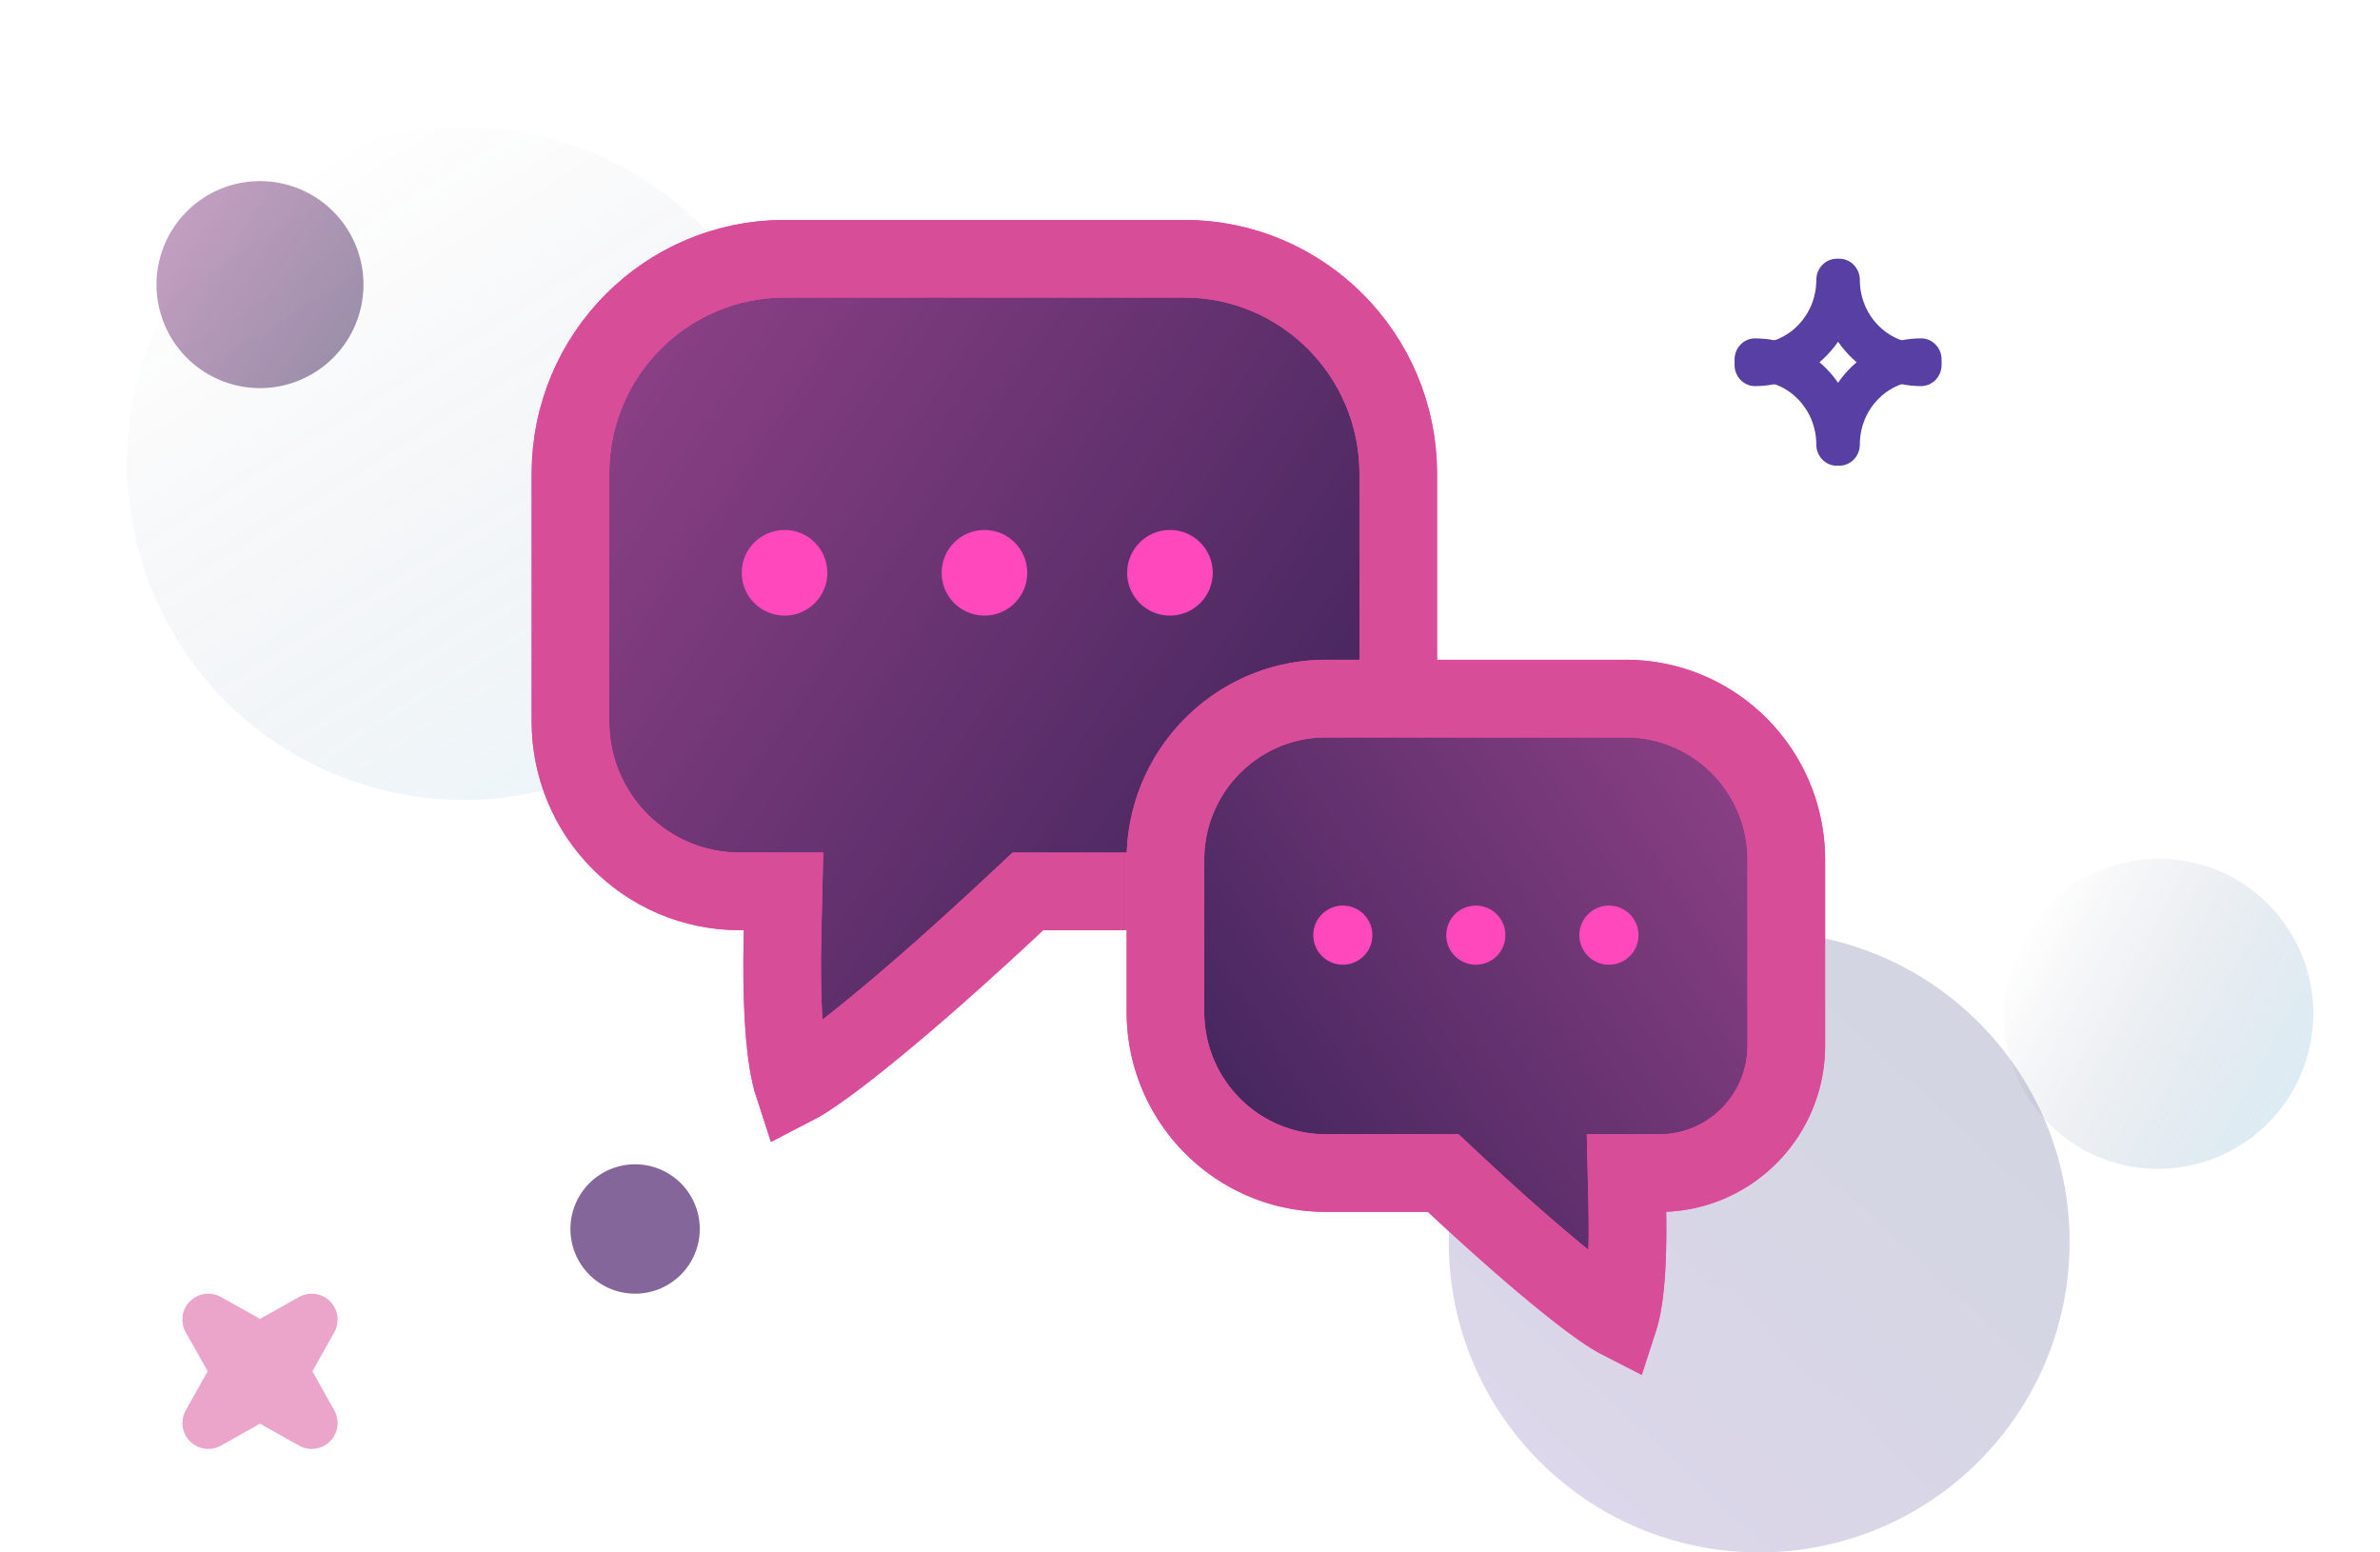 <svg width="92" height="60" fill="none" xmlns="http://www.w3.org/2000/svg"><path opacity=".1" d="M6.89 24.802c3.805 6.09 11.825 7.94 17.914 4.136 6.089-3.804 7.94-11.825 4.136-17.913-3.805-6.09-11.825-7.94-17.914-4.136-6.089 3.805-7.94 11.825-4.136 17.913z" fill="url(#paint0_linear)"/><path opacity=".2" d="M68.002 60c6.627 0 12-5.373 12-12s-5.373-12-12-12-12 5.373-12 12 5.372 12 12 12z" fill="url(#paint1_linear)"/><path opacity=".2" d="M80.48 44.404a6 6 0 1 0 5.818-10.495 6 6 0 0 0-5.817 10.495z" fill="url(#paint2_linear)"/><path fill-rule="evenodd" clip-rule="evenodd" d="M71.103 18c-.437 0-.79-.368-.79-.82 0-2.263 1.772-4.103 3.95-4.103.436 0 .79.368.79.82 0 .454-.354.821-.79.821-1.307 0-2.37 1.104-2.37 2.461 0 .453-.354.82-.79.82zm-3.263-3.077c-.436 0-.79-.368-.79-.82 0-.454.354-.821.79-.821 1.307 0 2.37-1.104 2.37-2.462 0-.452.354-.82.79-.82.438 0 .79.368.79.82 0 2.262-1.771 4.103-3.95 4.103z" fill="#573FA3"/><path fill-rule="evenodd" clip-rule="evenodd" d="M71 18c-.436 0-.79-.368-.79-.82 0-1.358-1.063-2.462-2.37-2.462-.436 0-.79-.367-.79-.82 0-.453.354-.82.79-.82 2.179 0 3.95 1.84 3.95 4.101 0 .453-.352.82-.79.82zm3.263-3.077c-2.178 0-3.95-1.84-3.95-4.103 0-.452.353-.82.79-.82.436 0 .79.368.79.82 0 1.357 1.063 2.462 2.37 2.462.436 0 .79.367.79.82 0 .453-.354.82-.79.82z" fill="#573FA3"/><path fill-rule="evenodd" clip-rule="evenodd" d="M30.678 42c1.14-.584 4.245-3.05 8.578-7.102l.477-.446h6.042c4.57 0 8.276-3.721 8.276-8.311v-7.83c0-4.59-3.705-8.311-8.276-8.311H30.327c-4.571 0-8.276 3.72-8.276 8.31v9.571c0 3.63 2.93 6.57 6.543 6.57h1.693l-.039 1.7c-.055 2.44.051 4.241.3 5.365.042.191.087.353.13.484z" fill="#1D2A5E"/><path fill-rule="evenodd" clip-rule="evenodd" d="M30.678 42c1.14-.584 4.245-3.05 8.578-7.102l.477-.446h6.042c4.57 0 8.276-3.721 8.276-8.311v-7.83c0-4.59-3.705-8.311-8.276-8.311H30.327c-4.571 0-8.276 3.72-8.276 8.31v9.571c0 3.63 2.93 6.57 6.543 6.57h1.693l-.039 1.7c-.055 2.44.051 4.241.3 5.365.042.191.087.353.13.484z" fill="url(#paint3_linear)"/><path clip-rule="evenodd" d="M30.678 42c1.14-.584 4.245-3.05 8.578-7.102l.477-.446h6.042c4.57 0 8.276-3.721 8.276-8.311v-7.83c0-4.59-3.705-8.311-8.276-8.311H30.327c-4.571 0-8.276 3.72-8.276 8.31v9.571c0 3.63 2.93 6.57 6.543 6.57h1.693l-.039 1.7c-.055 2.44.051 4.241.3 5.365.042.191.087.353.13.484z" stroke="#FF48BC" stroke-width="3"/><path clip-rule="evenodd" d="M30.678 42c1.14-.584 4.245-3.05 8.578-7.102l.477-.446h6.042c4.57 0 8.276-3.721 8.276-8.311v-7.83c0-4.59-3.705-8.311-8.276-8.311H30.327c-4.571 0-8.276 3.72-8.276 8.31v9.571c0 3.63 2.93 6.57 6.543 6.57h1.693l-.039 1.7c-.055 2.44.051 4.241.3 5.365.042.191.087.353.13.484z" stroke="#D84D97" stroke-width="3"/><circle cx="38.054" cy="22.138" r="1.655" fill="#FF48BC"/><circle cx="45.225" cy="22.138" r="1.655" fill="#FF48BC"/><circle cx="30.327" cy="22.138" r="1.655" fill="#FF48BC"/><path fill-rule="evenodd" clip-rule="evenodd" d="M62.58 51c-.854-.438-3.183-2.287-6.433-5.327l-.358-.334h-4.531c-3.428 0-6.207-2.79-6.207-6.233v-5.873c0-3.442 2.779-6.233 6.207-6.233h11.586c3.428 0 6.207 2.79 6.207 6.233v7.178c0 2.722-2.197 4.928-4.907 4.928h-1.27l.029 1.275c.04 1.829-.038 3.18-.225 4.023a3.798 3.798 0 0 1-.098.363z" fill="#1D2A5E"/><path fill-rule="evenodd" clip-rule="evenodd" d="M62.58 51c-.854-.438-3.183-2.287-6.433-5.327l-.358-.334h-4.531c-3.428 0-6.207-2.79-6.207-6.233v-5.873c0-3.442 2.779-6.233 6.207-6.233h11.586c3.428 0 6.207 2.79 6.207 6.233v7.178c0 2.722-2.197 4.928-4.907 4.928h-1.27l.029 1.275c.04 1.829-.038 3.18-.225 4.023a3.798 3.798 0 0 1-.098.363z" fill="url(#paint4_linear)"/><path clip-rule="evenodd" d="M62.58 51c-.854-.438-3.183-2.287-6.433-5.327l-.358-.334h-4.531c-3.428 0-6.207-2.79-6.207-6.233v-5.873c0-3.442 2.779-6.233 6.207-6.233h11.586c3.428 0 6.207 2.79 6.207 6.233v7.178c0 2.722-2.197 4.928-4.907 4.928h-1.27l.029 1.275c.04 1.829-.038 3.18-.225 4.023a3.798 3.798 0 0 1-.098.363z" stroke="#FF48BC" stroke-width="3"/><path clip-rule="evenodd" d="M62.58 51c-.854-.438-3.183-2.287-6.433-5.327l-.358-.334h-4.531c-3.428 0-6.207-2.79-6.207-6.233v-5.873c0-3.442 2.779-6.233 6.207-6.233h11.586c3.428 0 6.207 2.79 6.207 6.233v7.178c0 2.722-2.197 4.928-4.907 4.928h-1.27l.029 1.275c.04 1.829-.038 3.18-.225 4.023a3.798 3.798 0 0 1-.098.363z" stroke="#D84D97" stroke-width="3"/><circle cx="57.049" cy="36.143" r="1.143" fill="#FF48BC"/><circle cx="62.194" cy="36.143" r="1.143" fill="#FF48BC"/><circle cx="51.908" cy="36.143" r="1.143" fill="#FF48BC"/><path d="M24.55 50a2.5 2.5 0 1 0 0-5 2.5 2.5 0 0 0 0 5z" fill="#512670" fill-opacity=".7"/><path opacity=".5" d="M10.05 15a4 4 0 1 0 0-8 4 4 0 0 0 0 8z" fill="url(#paint5_linear)"/><path opacity=".5" clip-rule="evenodd" d="M8.05 51l1.123 1.998L8.051 55l2.002-1.123L12.05 55l-1.119-2.002L12.051 51l-1.998 1.119L8.05 51z" stroke="#D84D97" stroke-width="2" stroke-linecap="round" stroke-linejoin="round"/><defs><linearGradient id="paint0_linear" x1="11.026" y1="6.889" x2="24.805" y2="28.939" gradientUnits="userSpaceOnUse"><stop stop-color="#18173B" stop-opacity="0"/><stop offset="1" stop-color="#539FC8"/></linearGradient><linearGradient id="paint1_linear" x1="73.973" y1="41.608" x2="50.6" y2="66.794" gradientUnits="userSpaceOnUse"><stop stop-color="#253370"/><stop offset="1" stop-color="#6C36AF"/></linearGradient><linearGradient id="paint2_linear" x1="78.142" y1="36.248" x2="88.638" y2="42.066" gradientUnits="userSpaceOnUse"><stop stop-color="#18173B" stop-opacity="0"/><stop offset="1" stop-color="#539FC8"/></linearGradient><linearGradient id="paint3_linear" x1="-4.059" y1="-6.897" x2="69.395" y2="42" gradientUnits="userSpaceOnUse"><stop stop-color="#D75CAF"/><stop offset="1" stop-color="#171544"/></linearGradient><linearGradient id="paint4_linear" x1="88.633" y1="14.327" x2="33.543" y2="51" gradientUnits="userSpaceOnUse"><stop stop-color="#D75CAF"/><stop offset="1" stop-color="#171544"/></linearGradient><linearGradient id="paint5_linear" x1="-.477" y1="2.776" x2="17.887" y2="15" gradientUnits="userSpaceOnUse"><stop stop-color="#D75CAF"/><stop offset="1" stop-color="#171544"/></linearGradient></defs></svg>